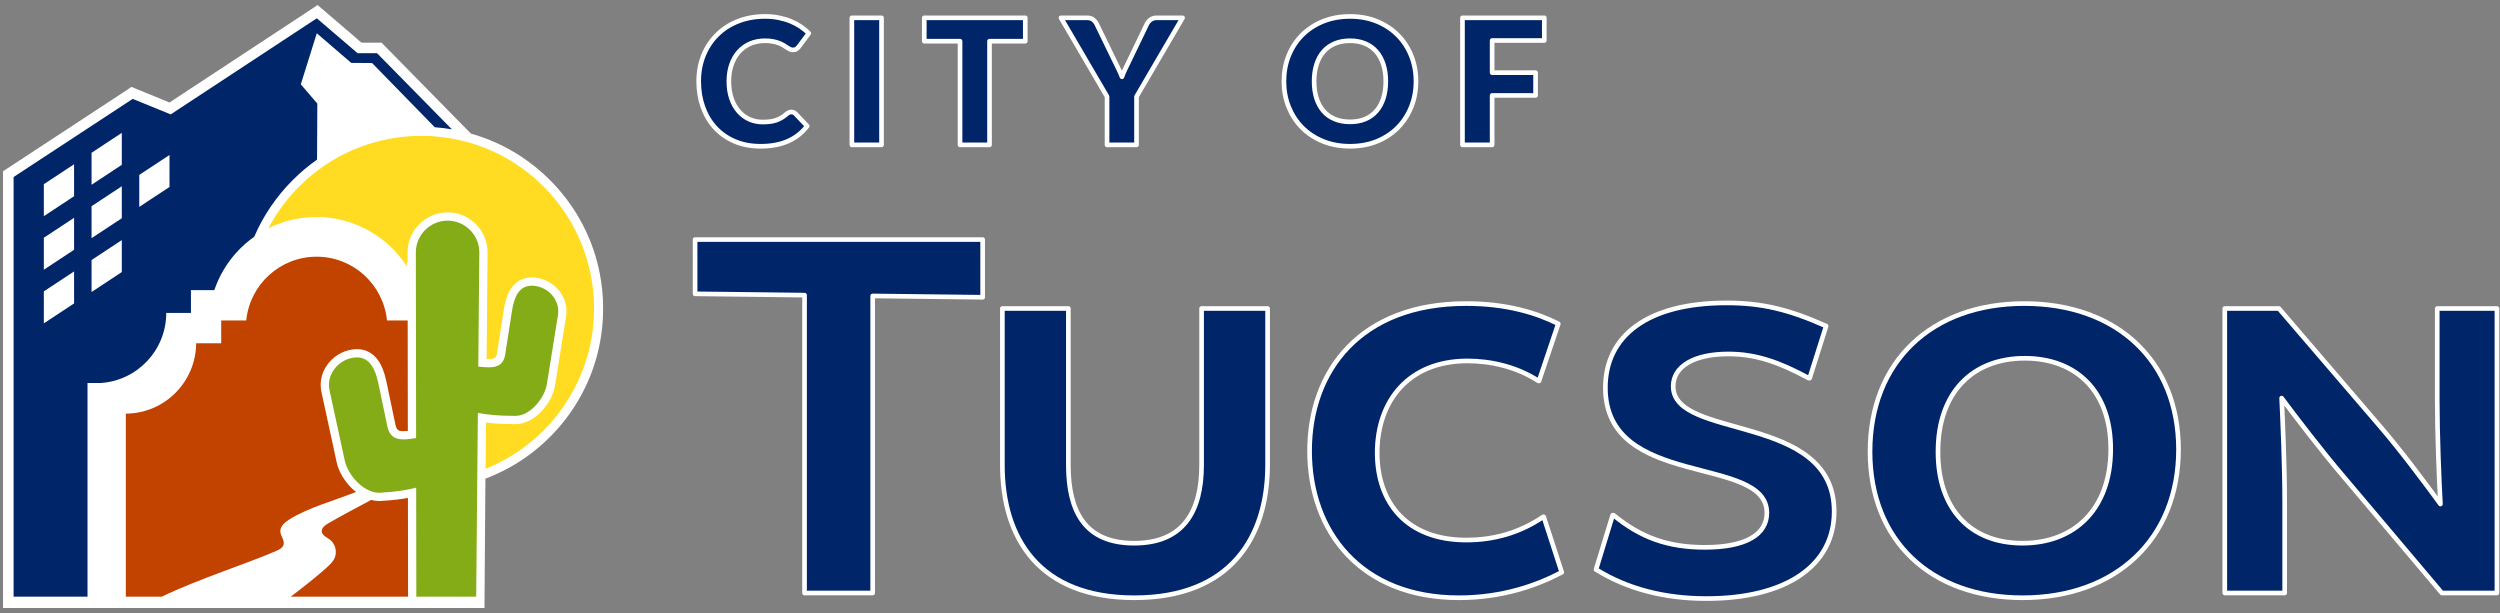 <?xml version="1.0" encoding="UTF-8" standalone="no"?>
<!DOCTYPE svg PUBLIC "-//W3C//DTD SVG 1.1//EN" "http://www.w3.org/Graphics/SVG/1.1/DTD/svg11.dtd">
<svg width="100%" height="100%" viewBox="0 0 538 132" version="1.1" xmlns="http://www.w3.org/2000/svg" xmlns:xlink="http://www.w3.org/1999/xlink" xml:space="preserve" xmlns:serif="http://www.serif.com/" style="fill-rule:evenodd;clip-rule:evenodd;stroke-linejoin:round;stroke-miterlimit:2;">
    <rect x="0" y="0" width="538" height="132" fill="#808080" stroke="none"/>
    <g id="Artboard1" transform="matrix(0.999,0,0,1.015,0,0)">
        <rect x="0" y="0" width="538.456" height="130" style="fill:none;"/>
        <g id="Logo" transform="matrix(1.001,0,0,0.985,0.633,1.074)">
            <g transform="matrix(1,0,0,1,210.835,114.126)">
                <path d="M0,-51.23L-23.665,-51.514L-23.665,12.422L-38.327,12.422L-38.327,-51.689L-61.885,-51.972L-61.885,-63.652L0,-63.652L0,-51.23Z" style="fill:rgb(0,38,105);fill-rule:nonzero;stroke:white;stroke-width:1px;"/>
            </g>
            <g transform="matrix(1,0,0,1,272.155,127.575)">
                <path d="M0,-62.262L0,-28.6C0,-13.05 -7.983,0 -28.681,0C-49.13,0 -57.078,-12.766 -57.078,-28.6L-57.078,-62.262L-42.877,-62.262L-42.877,-28.6C-42.877,-18.615 -39.355,-11.742 -28.715,-11.742C-18.147,-11.742 -14.203,-18.543 -14.203,-28.6L-14.203,-62.262L0,-62.262Z" style="fill:rgb(0,38,105);fill-rule:nonzero;stroke:white;stroke-width:1px;"/>
            </g>
            <g transform="matrix(1,0,0,1,295.743,95.452)">
                <path d="M0,0.92C0,11.631 6.309,19.702 19.18,19.702C25.147,19.702 30.721,18.112 35.703,14.72L35.843,14.72L39.712,26.642C34.519,29.396 27.027,32.123 17.579,32.123C-3.458,32.123 -14.554,17.954 -14.554,0.53C-14.554,-16.717 -3.634,-31.203 19.137,-31.203C27.762,-31.203 34.267,-29.223 38.968,-26.854L34.818,-14.545L34.713,-14.545C29.944,-17.652 24.332,-18.852 19.428,-18.852C6.803,-18.852 0,-10.286 0,0.92" style="fill:rgb(0,38,105);fill-rule:nonzero;stroke:white;stroke-width:1px;"/>
            </g>
            <g transform="matrix(1,0,0,1,388.598,111.564)">
                <path d="M0,-31.267C-6.4,-34.732 -11.421,-36.462 -17.284,-36.462C-24.752,-36.462 -29.162,-33.743 -29.162,-29.488C-29.125,-17.856 5.482,-23.929 5.482,-2.549C5.482,9.192 -4.971,16.187 -22.003,16.187C-31.071,16.187 -39.013,14.117 -45.766,9.934L-42.188,-1.767L-42.012,-1.767C-36.152,3.015 -30.396,5.159 -22.328,5.159C-13.632,5.159 -9.001,2.468 -9.001,-2.273C-9.037,-14.89 -43.752,-7.268 -43.752,-29.214C-43.752,-40.241 -34.842,-47.454 -17.679,-47.454C-10.143,-47.454 -4.309,-46.077 3.752,-42.473L0.211,-31.267L0,-31.267Z" style="fill:rgb(0,38,105);fill-rule:nonzero;stroke:white;stroke-width:1px;"/>
            </g>
            <g transform="matrix(1,0,0,1,453.594,96.052)">
                <path d="M0,-0.28C0.107,-12.833 -7.361,-20.024 -18.496,-20.024C-29.738,-20.024 -37.133,-12.657 -37.169,-0.034C-37.239,12.343 -30.265,19.78 -18.989,19.78C-7.784,19.78 -0.07,12.449 0,-0.28M14.59,-0.386C14.59,18.872 1.092,31.523 -18.954,31.523C-38.79,31.523 -51.795,19.19 -51.795,0.072C-51.795,-19.221 -38.651,-31.803 -18.602,-31.803C1.34,-31.803 14.59,-19.433 14.59,-0.386" style="fill:rgb(0,38,105);fill-rule:nonzero;stroke:white;stroke-width:1px;"/>
            </g>
            <g transform="matrix(1,0,0,1,536.71,126.548)">
                <path d="M0,-61.235L0,0L-11.854,0L-32.817,-24.826C-37.691,-30.5 -43.427,-38.057 -46.334,-41.947C-46.097,-36.987 -45.68,-27.214 -45.68,-19.688L-45.68,0L-58.567,0L-58.567,-61.235L-46.921,-61.235L-25.679,-36.48C-20.758,-30.824 -15.008,-23.065 -12.16,-19.145C-12.44,-24.109 -12.85,-34.185 -12.85,-41.547L-12.85,-61.235L0,-61.235Z" style="fill:rgb(0,38,105);fill-rule:nonzero;stroke:white;stroke-width:1px;"/>
            </g>
            <g transform="matrix(1,0,0,1,169.679,9.822)">
                <path d="M0,13.195C0.15,13.195 0.3,13.224 0.451,13.28C0.601,13.336 0.744,13.433 0.882,13.571L3.396,16.217C2.297,17.656 0.917,18.741 -0.742,19.474C-2.4,20.206 -4.36,20.572 -6.626,20.572C-8.704,20.572 -10.565,20.219 -12.21,19.511C-13.855,18.805 -15.251,17.828 -16.396,16.583C-17.541,15.338 -18.421,13.861 -19.033,12.153C-19.645,10.446 -19.953,8.59 -19.953,6.588C-19.953,4.549 -19.602,2.675 -18.902,0.967C-18.201,-0.742 -17.222,-2.215 -15.964,-3.454C-14.707,-4.692 -13.202,-5.656 -11.45,-6.344C-9.698,-7.032 -7.765,-7.377 -5.65,-7.377C-4.623,-7.377 -3.657,-7.286 -2.75,-7.104C-1.843,-6.923 -0.994,-6.673 -0.207,-6.353C0.582,-6.035 1.307,-5.653 1.971,-5.209C2.633,-4.765 3.222,-4.273 3.735,-3.735L1.596,-0.864C1.458,-0.688 1.295,-0.529 1.107,-0.385C0.92,-0.241 0.657,-0.169 0.319,-0.169C0.094,-0.169 -0.119,-0.219 -0.319,-0.319C-0.52,-0.419 -0.732,-0.541 -0.957,-0.685C-1.183,-0.829 -1.43,-0.985 -1.699,-1.154C-1.968,-1.323 -2.287,-1.48 -2.657,-1.624C-3.026,-1.767 -3.457,-1.89 -3.951,-1.99C-4.446,-2.09 -5.025,-2.14 -5.687,-2.14C-6.838,-2.14 -7.891,-1.936 -8.842,-1.53C-9.793,-1.123 -10.608,-0.541 -11.29,0.216C-11.973,0.973 -12.504,1.89 -12.885,2.966C-13.268,4.042 -13.459,5.249 -13.459,6.588C-13.459,7.99 -13.268,9.235 -12.885,10.324C-12.504,11.412 -11.985,12.329 -11.328,13.073C-10.67,13.818 -9.905,14.384 -9.029,14.772C-8.153,15.16 -7.214,15.354 -6.213,15.354C-5.637,15.354 -5.112,15.326 -4.636,15.27C-4.161,15.213 -3.72,15.116 -3.312,14.978C-2.907,14.841 -2.519,14.662 -2.15,14.444C-1.78,14.225 -1.408,13.952 -1.033,13.627C-0.882,13.502 -0.72,13.399 -0.545,13.317C-0.369,13.236 -0.188,13.195 0,13.195" style="fill:rgb(0,38,105);fill-rule:nonzero;stroke:white;stroke-width:1px;"/>
            </g>
            <g transform="matrix(-1,0,0,1,371.764,-153.202)">
                <rect x="182.691" y="155.948" width="6.382" height="27.348" style="fill:rgb(0,38,105);stroke:white;stroke-width:1px;"/>
            </g>
            <g transform="matrix(1,0,0,1,220.008,30.094)">
                <path d="M0,-27.348L0,-22.317L-7.695,-22.317L-7.695,0L-14.04,0L-14.04,-22.317L-21.736,-22.317L-21.736,-27.348L0,-27.348Z" style="fill:rgb(0,38,105);fill-rule:nonzero;stroke:white;stroke-width:1px;"/>
            </g>
            <g transform="matrix(1,0,0,1,243.948,13.145)">
                <path d="M0,6.55L0,16.949L-6.344,16.949L-6.344,6.55L-16.256,-10.399L-10.662,-10.399C-10.112,-10.399 -9.674,-10.271 -9.348,-10.014C-9.023,-9.758 -8.76,-9.429 -8.559,-9.029L-4.692,-1.07C-4.38,-0.433 -4.093,0.156 -3.83,0.694C-3.567,1.232 -3.335,1.764 -3.136,2.289C-2.948,1.751 -2.721,1.213 -2.459,0.675C-2.196,0.137 -1.915,-0.445 -1.615,-1.07L2.215,-9.029C2.29,-9.192 2.393,-9.355 2.524,-9.517C2.656,-9.68 2.806,-9.827 2.975,-9.958C3.144,-10.089 3.338,-10.196 3.556,-10.278C3.776,-10.358 4.016,-10.399 4.278,-10.399L9.91,-10.399L0,6.55Z" style="fill:rgb(0,38,105);fill-rule:nonzero;stroke:white;stroke-width:1px;"/>
            </g>
            <g transform="matrix(1,0,0,1,297.592,16.429)">
                <path d="M0,-0.019C0,-1.371 -0.176,-2.587 -0.525,-3.67C-0.877,-4.752 -1.379,-5.668 -2.037,-6.419C-2.693,-7.17 -3.498,-7.746 -4.448,-8.146C-5.4,-8.547 -6.481,-8.747 -7.695,-8.747C-8.922,-8.747 -10.014,-8.547 -10.971,-8.146C-11.929,-7.746 -12.735,-7.17 -13.393,-6.419C-14.049,-5.668 -14.553,-4.752 -14.903,-3.67C-15.254,-2.587 -15.428,-1.371 -15.428,-0.019C-15.428,1.345 -15.254,2.568 -14.903,3.651C-14.553,4.733 -14.049,5.65 -13.393,6.4C-12.735,7.151 -11.929,7.724 -10.971,8.118C-10.014,8.512 -8.922,8.709 -7.695,8.709C-6.481,8.709 -5.4,8.512 -4.448,8.118C-3.498,7.724 -2.693,7.151 -2.037,6.4C-1.379,5.65 -0.877,4.733 -0.525,3.651C-0.176,2.568 0,1.345 0,-0.019M6.494,-0.019C6.494,1.958 6.154,3.798 5.472,5.499C4.79,7.201 3.829,8.681 2.591,9.939C1.351,11.196 -0.141,12.182 -1.886,12.895C-3.633,13.608 -5.569,13.965 -7.695,13.965C-9.824,13.965 -11.762,13.608 -13.515,12.895C-15.267,12.182 -16.766,11.196 -18.01,9.939C-19.255,8.681 -20.218,7.201 -20.901,5.499C-21.583,3.798 -21.924,1.958 -21.924,-0.019C-21.924,-1.996 -21.583,-3.835 -20.901,-5.537C-20.218,-7.239 -19.255,-8.716 -18.01,-9.967C-16.766,-11.218 -15.267,-12.2 -13.515,-12.914C-11.762,-13.627 -9.824,-13.984 -7.695,-13.984C-5.569,-13.984 -3.633,-13.624 -1.886,-12.904C-0.141,-12.185 1.351,-11.199 2.591,-9.948C3.829,-8.697 4.79,-7.22 5.472,-5.519C6.154,-3.817 6.494,-1.984 6.494,-0.019" style="fill:rgb(0,38,105);fill-rule:nonzero;stroke:white;stroke-width:1px;"/>
            </g>
            <g transform="matrix(1,0,0,1,331.7,30.094)">
                <path d="M0,-27.348L0,-22.468L-11.224,-22.468L-11.224,-15.542L-1.876,-15.542L-1.876,-10.643L-11.224,-10.643L-11.224,0L-17.605,0L-17.605,-27.348L0,-27.348Z" style="fill:rgb(0,38,105);fill-rule:nonzero;stroke:white;stroke-width:1px;"/>
            </g>
            <g transform="matrix(1,0,0,1,55.256,80.719)">
                <path d="M0,-31.63C-0.032,-31.61 -0.065,-31.591 -0.097,-31.571C-0.065,-31.591 -0.032,-31.61 0,-31.63M72.933,-24.133C72.098,-27.812 70.724,-31.364 68.864,-34.646C67.119,-37.726 64.95,-40.561 62.447,-43.064C59.637,-45.873 56.408,-48.259 52.885,-50.099C51.138,-51.012 49.322,-51.791 47.456,-52.427C46.998,-52.584 46.536,-52.732 46.072,-52.871C45.884,-52.927 45.607,-52.956 45.443,-53.06C45.382,-53.099 45.327,-53.178 45.277,-53.229C44.48,-54.04 43.683,-54.851 42.886,-55.663C41.465,-57.109 40.044,-58.555 38.623,-60.002C36.969,-61.685 35.316,-63.368 33.662,-65.052C32.19,-66.55 30.718,-68.048 29.246,-69.547C28.347,-70.462 27.448,-71.377 26.549,-72.292C26.444,-72.399 26.316,-72.589 26.176,-72.632C26.072,-72.664 25.908,-72.632 25.8,-72.632L22.075,-72.632C21.93,-72.632 21.936,-72.632 21.83,-72.705C21.346,-73.04 20.912,-73.491 20.466,-73.872C18.778,-75.317 17.091,-76.761 15.403,-78.205C14.692,-78.814 13.98,-79.423 13.269,-80.032C13.063,-80.208 12.858,-80.384 12.652,-80.56C12.617,-80.59 12.512,-80.716 12.464,-80.719C12.375,-80.725 12.138,-80.504 12.067,-80.458C11.718,-80.228 11.369,-79.999 11.02,-79.769C9.805,-78.969 8.589,-78.169 7.373,-77.369C5.669,-76.248 3.964,-75.127 2.26,-74.005C0.305,-72.719 -1.65,-71.432 -3.605,-70.146C-5.546,-68.869 -7.488,-67.592 -9.429,-66.314C-11.118,-65.203 -12.807,-64.092 -14.496,-62.98C-15.69,-62.195 -16.884,-61.409 -18.079,-60.623C-18.407,-60.407 -18.736,-60.191 -19.064,-59.974C-19.144,-59.922 -19.307,-59.762 -19.405,-59.751C-19.517,-59.739 -19.752,-59.893 -19.853,-59.934C-20.207,-60.079 -20.561,-60.223 -20.915,-60.367C-21.954,-60.792 -22.994,-61.216 -24.034,-61.64C-24.968,-62.022 -25.903,-62.403 -26.838,-62.785C-27.034,-62.865 -27.418,-63.116 -27.622,-63.064C-27.831,-63.011 -28.09,-62.757 -28.268,-62.64C-28.718,-62.345 -29.168,-62.05 -29.617,-61.755C-31.044,-60.818 -32.472,-59.882 -33.899,-58.945C-35.761,-57.723 -37.623,-56.501 -39.486,-55.279C-41.463,-53.982 -43.44,-52.684 -45.417,-51.387C-47.162,-50.242 -48.907,-49.097 -50.652,-47.952C-51.845,-47.169 -53.039,-46.386 -54.232,-45.603C-54.52,-45.414 -54.808,-45.225 -55.096,-45.036C-55.159,-44.995 -55.217,-44.972 -55.242,-44.911C-55.274,-44.834 -55.242,-44.674 -55.242,-44.592L-55.242,48.849C-55.242,48.878 -55.264,49.035 -55.242,49.057C-55.222,49.077 -55.097,49.058 -55.067,49.058L47.938,49.058C48.031,49.058 48.218,49.095 48.305,49.058C48.4,49.017 48.33,49.095 48.369,48.975C48.401,48.877 48.371,48.716 48.372,48.615C48.374,48.408 48.375,48.201 48.377,47.994C48.388,46.481 48.399,44.968 48.41,43.455C48.426,41.245 48.443,39.035 48.459,36.824C48.476,34.492 48.493,32.16 48.511,29.827C48.525,27.916 48.539,26.005 48.553,24.094C48.557,23.467 48.562,22.84 48.567,22.214C48.568,22.014 48.57,21.815 48.571,21.615C48.572,21.523 48.542,21.368 48.574,21.28C48.579,21.264 48.565,21.233 48.574,21.22C48.598,21.183 48.734,21.155 48.778,21.138C49.016,21.047 49.254,20.954 49.49,20.858C50.418,20.483 51.331,20.072 52.228,19.625C54.028,18.729 55.758,17.693 57.397,16.529C60.628,14.237 63.508,11.45 65.914,8.304C68.211,5.301 70.068,1.965 71.402,-1.573C72.748,-5.14 73.558,-8.903 73.815,-12.706C74.073,-16.531 73.781,-20.394 72.933,-24.133" style="fill:white;fill-rule:nonzero;"/>
            </g>
            <g transform="matrix(0.835,-0.551,-0.551,-0.835,12.416,46.306)">
                <path d="M-2.539,2.715L5.257,2.715L9.047,8.46L1.251,8.46L-2.539,2.715Z" style="fill:white;fill-rule:nonzero;"/>
            </g>
            <g transform="matrix(0.835,-0.551,-0.551,-0.835,22.684,39.547)">
                <path d="M-2.539,2.715L5.257,2.715L9.047,8.46L1.251,8.46L-2.539,2.715Z" style="fill:white;fill-rule:nonzero;"/>
            </g>
            <g transform="matrix(0.835,-0.551,-0.551,-0.835,12.416,57.836)">
                <path d="M-2.539,2.715L5.257,2.715L9.047,8.46L1.251,8.46L-2.539,2.715Z" style="fill:white;fill-rule:nonzero;"/>
            </g>
            <g transform="matrix(0.835,-0.551,-0.551,-0.835,12.416,69.38)">
                <path d="M-2.539,2.715L5.257,2.715L9.047,8.46L1.251,8.46L-2.539,2.715Z" style="fill:white;fill-rule:nonzero;"/>
            </g>
            <g transform="matrix(0.835,-0.551,-0.551,-0.835,22.684,51.045)">
                <path d="M-2.539,2.715L5.257,2.715L9.047,8.46L1.251,8.46L-2.539,2.715Z" style="fill:white;fill-rule:nonzero;"/>
            </g>
            <g transform="matrix(0.835,-0.551,-0.551,-0.835,22.684,62.633)">
                <path d="M-2.539,2.715L5.257,2.715L9.047,8.46L1.251,8.46L-2.539,2.715Z" style="fill:white;fill-rule:nonzero;"/>
            </g>
            <g transform="matrix(0.835,-0.551,-0.551,-0.835,32.952,44.312)">
                <path d="M-2.539,2.715L5.257,2.715L9.047,8.46L1.251,8.46L-2.539,2.715Z" style="fill:white;fill-rule:nonzero;"/>
            </g>
            <g transform="matrix(1,0,0,1,15.31,89.041)">
                <path d="M0,-47.895L-6.508,-43.603L-6.508,-50.486L0,-54.778L0,-47.895ZM0,-36.366L-6.508,-32.074L-6.508,-38.957L0,-43.249L0,-36.366ZM0,-24.821L-6.508,-20.529L-6.508,-27.413L0,-31.705L0,-24.821ZM3.76,-34.159L10.268,-38.451L10.268,-31.568L3.76,-27.276L3.76,-34.159ZM3.76,-45.747L10.268,-50.039L10.268,-43.156L3.76,-38.864L3.76,-45.747ZM3.76,-57.245L10.268,-61.537L10.268,-54.654L3.76,-50.362L3.76,-57.245ZM14.028,-52.481L20.536,-56.772L20.536,-49.889L14.028,-45.597L14.028,-52.481ZM5.754,-7.691C13.618,-8.222 19.834,-14.766 19.834,-22.766L25.149,-22.766L25.149,-27.679L30.179,-27.679C31.765,-32.363 34.81,-36.372 38.77,-39.173C40.706,-43.676 43.498,-47.816 47.068,-51.386C48.696,-53.013 50.442,-54.479 52.286,-55.777L52.347,-67.836L48.791,-71.978L52.232,-82.971L59.641,-76.594L64.132,-76.561L77.621,-62.739C78.858,-62.65 80.083,-62.501 81.294,-62.297L65.205,-78.674L61.019,-78.674L52.232,-86.194L20.793,-65.508L12.612,-68.847L-13.015,-52.031L-13.015,38.299L2.892,38.299L2.892,-7.691L5.754,-7.691Z" style="fill:rgb(0,38,105);fill-rule:nonzero;"/>
            </g>
            <g transform="matrix(1,0,0,1,75.017,77.542)">
                <path d="M0,26.418C-1.623,24.809 -2.791,22.776 -3.203,20.844L-6.479,5.71C-6.9,3.738 -6.48,1.708 -5.297,-0.007C-4.04,-1.828 -2.069,-3.064 0.111,-3.399C0.468,-3.454 0.821,-3.482 1.16,-3.482C3.014,-3.481 4.586,-2.655 5.707,-1.091C6.501,0.016 7.09,1.517 7.508,3.497L9.332,12.213L9.342,12.26L9.35,12.308C9.623,14.089 10.166,14.172 11.181,14.172C11.468,14.172 11.788,14.15 12.118,14.115L12.085,-9.657L7.63,-9.657C6.868,-17.361 0.379,-23.379 -7.514,-23.379C-15.408,-23.379 -21.897,-17.361 -22.659,-9.657L-28.047,-9.657L-28.047,-4.748L-33.44,-4.748C-33.488,3.601 -40.236,10.357 -48.572,10.404L-48.572,49.797L-40.832,49.797C-33.049,46.029 -22.155,42.565 -16.171,39.935C-15.531,39.654 -14.822,39.292 -14.628,38.62C-14.358,37.682 -15.248,36.8 -15.318,35.826C-15.398,34.708 -14.406,33.826 -13.459,33.225C-9.401,30.647 -3.776,29.143 0.962,27.264C0.635,27.003 0.312,26.727 0,26.418" style="fill:rgb(194,66,0);fill-rule:nonzero;"/>
            </g>
            <g transform="matrix(1,0,0,1,81.265,126.686)">
                <path d="M0,-19.946C-0.108,-19.94 -0.217,-19.937 -0.325,-19.937C-0.885,-19.937 -1.453,-20.022 -2.02,-20.173C-5.131,-18.482 -8.573,-16.715 -11.276,-15.118C-11.955,-14.717 -12.728,-14.142 -12.648,-13.358C-12.563,-12.524 -11.604,-12.142 -10.931,-11.642C-9.731,-10.749 -9.28,-8.982 -9.905,-7.623C-10.233,-6.91 -10.803,-6.339 -11.379,-5.805C-13.166,-4.146 -16.3,-1.63 -19.338,0.654L5.92,0.654L5.891,-20.6C4.393,-20.322 2.542,-20.083 0,-19.946" style="fill:rgb(194,66,0);fill-rule:nonzero;"/>
            </g>
            <g transform="matrix(1,0,0,1,121.983,81.575)">
                <path d="M0,-35.265C-3.223,-40.675 -7.831,-45.23 -13.272,-48.398C-19.063,-51.77 -25.753,-53.51 -32.452,-53.42C-38.571,-53.338 -44.632,-51.734 -49.98,-48.758C-55.563,-45.652 -60.302,-41.104 -63.645,-35.661C-64.071,-34.967 -64.471,-34.257 -64.851,-33.536C-60.55,-35.678 -55.615,-36.422 -50.872,-35.667C-46.744,-35.01 -42.832,-33.212 -39.636,-30.52C-37.863,-29.028 -36.316,-27.27 -35.06,-25.323C-35.06,-25.61 -35.067,-25.903 -35.074,-26.195C-35.019,-26.167 -34.956,-26.155 -34.899,-26.131L-34.902,-28.341C-34.902,-33.087 -31.041,-36.948 -26.294,-36.948C-21.548,-36.948 -17.687,-33.087 -17.687,-28.341L-17.687,-28.325L-17.896,-5.386C-17.743,-5.379 -17.593,-5.375 -17.45,-5.375C-16.761,-5.375 -16.298,-5.466 -16.075,-5.644C-15.825,-5.842 -15.648,-6.368 -15.575,-7.124L-15.57,-7.176L-15.562,-7.228L-14.195,-15.983C-13.897,-17.942 -13.394,-19.431 -12.658,-20.537C-11.607,-22.115 -10.056,-22.949 -8.175,-22.949C-7.963,-22.949 -7.744,-22.938 -7.525,-22.917C-5.437,-22.717 -3.5,-21.65 -2.21,-19.99C-0.993,-18.425 -0.484,-16.518 -0.778,-14.622L-0.78,-14.612L-3.162,0.222C-3.458,2.123 -4.487,4.143 -5.986,5.766C-7.684,7.605 -9.701,8.62 -11.665,8.626L-11.897,8.627C-14.446,8.627 -16.327,8.498 -18.021,8.286L-18.112,18.245C-12.751,16.095 -7.922,12.681 -4.095,8.356C-0.238,3.997 2.573,-1.259 4.035,-6.894C4.905,-10.246 5.297,-13.717 5.213,-17.178C5.059,-23.535 3.254,-29.803 0,-35.265" style="fill:rgb(255,219,34);fill-rule:nonzero;"/>
            </g>
            <g transform="matrix(1,0,0,1,114.289,113.317)">
                <path d="M0,-52.891C-0.166,-52.907 -0.326,-52.915 -0.481,-52.915C-3.257,-52.915 -4.296,-50.412 -4.745,-47.458L-6.113,-38.696C-6.374,-35.969 -7.734,-35.341 -9.756,-35.341C-10.433,-35.341 -11.184,-35.411 -11.994,-35.497L-11.769,-60.083C-11.769,-63.84 -14.843,-66.914 -18.6,-66.914C-22.358,-66.914 -25.432,-63.84 -25.432,-60.083L-25.375,-20.117C-26.373,-19.955 -27.286,-19.826 -28.091,-19.826C-29.977,-19.826 -31.269,-20.535 -31.678,-23.197L-33.503,-31.913C-34.141,-34.939 -35.344,-37.48 -38.112,-37.48C-38.359,-37.48 -38.618,-37.46 -38.891,-37.418C-42.22,-36.907 -44.717,-33.729 -44.014,-30.436L-40.739,-15.306C-40.052,-12.087 -36.643,-8.344 -33.349,-8.344C-33.273,-8.344 -33.196,-8.346 -33.119,-8.35C-29.529,-8.543 -27.345,-8.945 -25.36,-9.436L-25.327,14.023L-12.445,14.023L-12.085,-25.512C-9.972,-25.156 -7.774,-24.892 -4.203,-24.892L-3.976,-24.892C-0.823,-24.902 2.296,-28.683 2.778,-31.8L5.16,-46.636C5.643,-49.752 3.139,-52.59 0,-52.891" style="fill:rgb(131,172,22);fill-rule:nonzero;"/>
            </g>
        </g>
    </g>
</svg>
